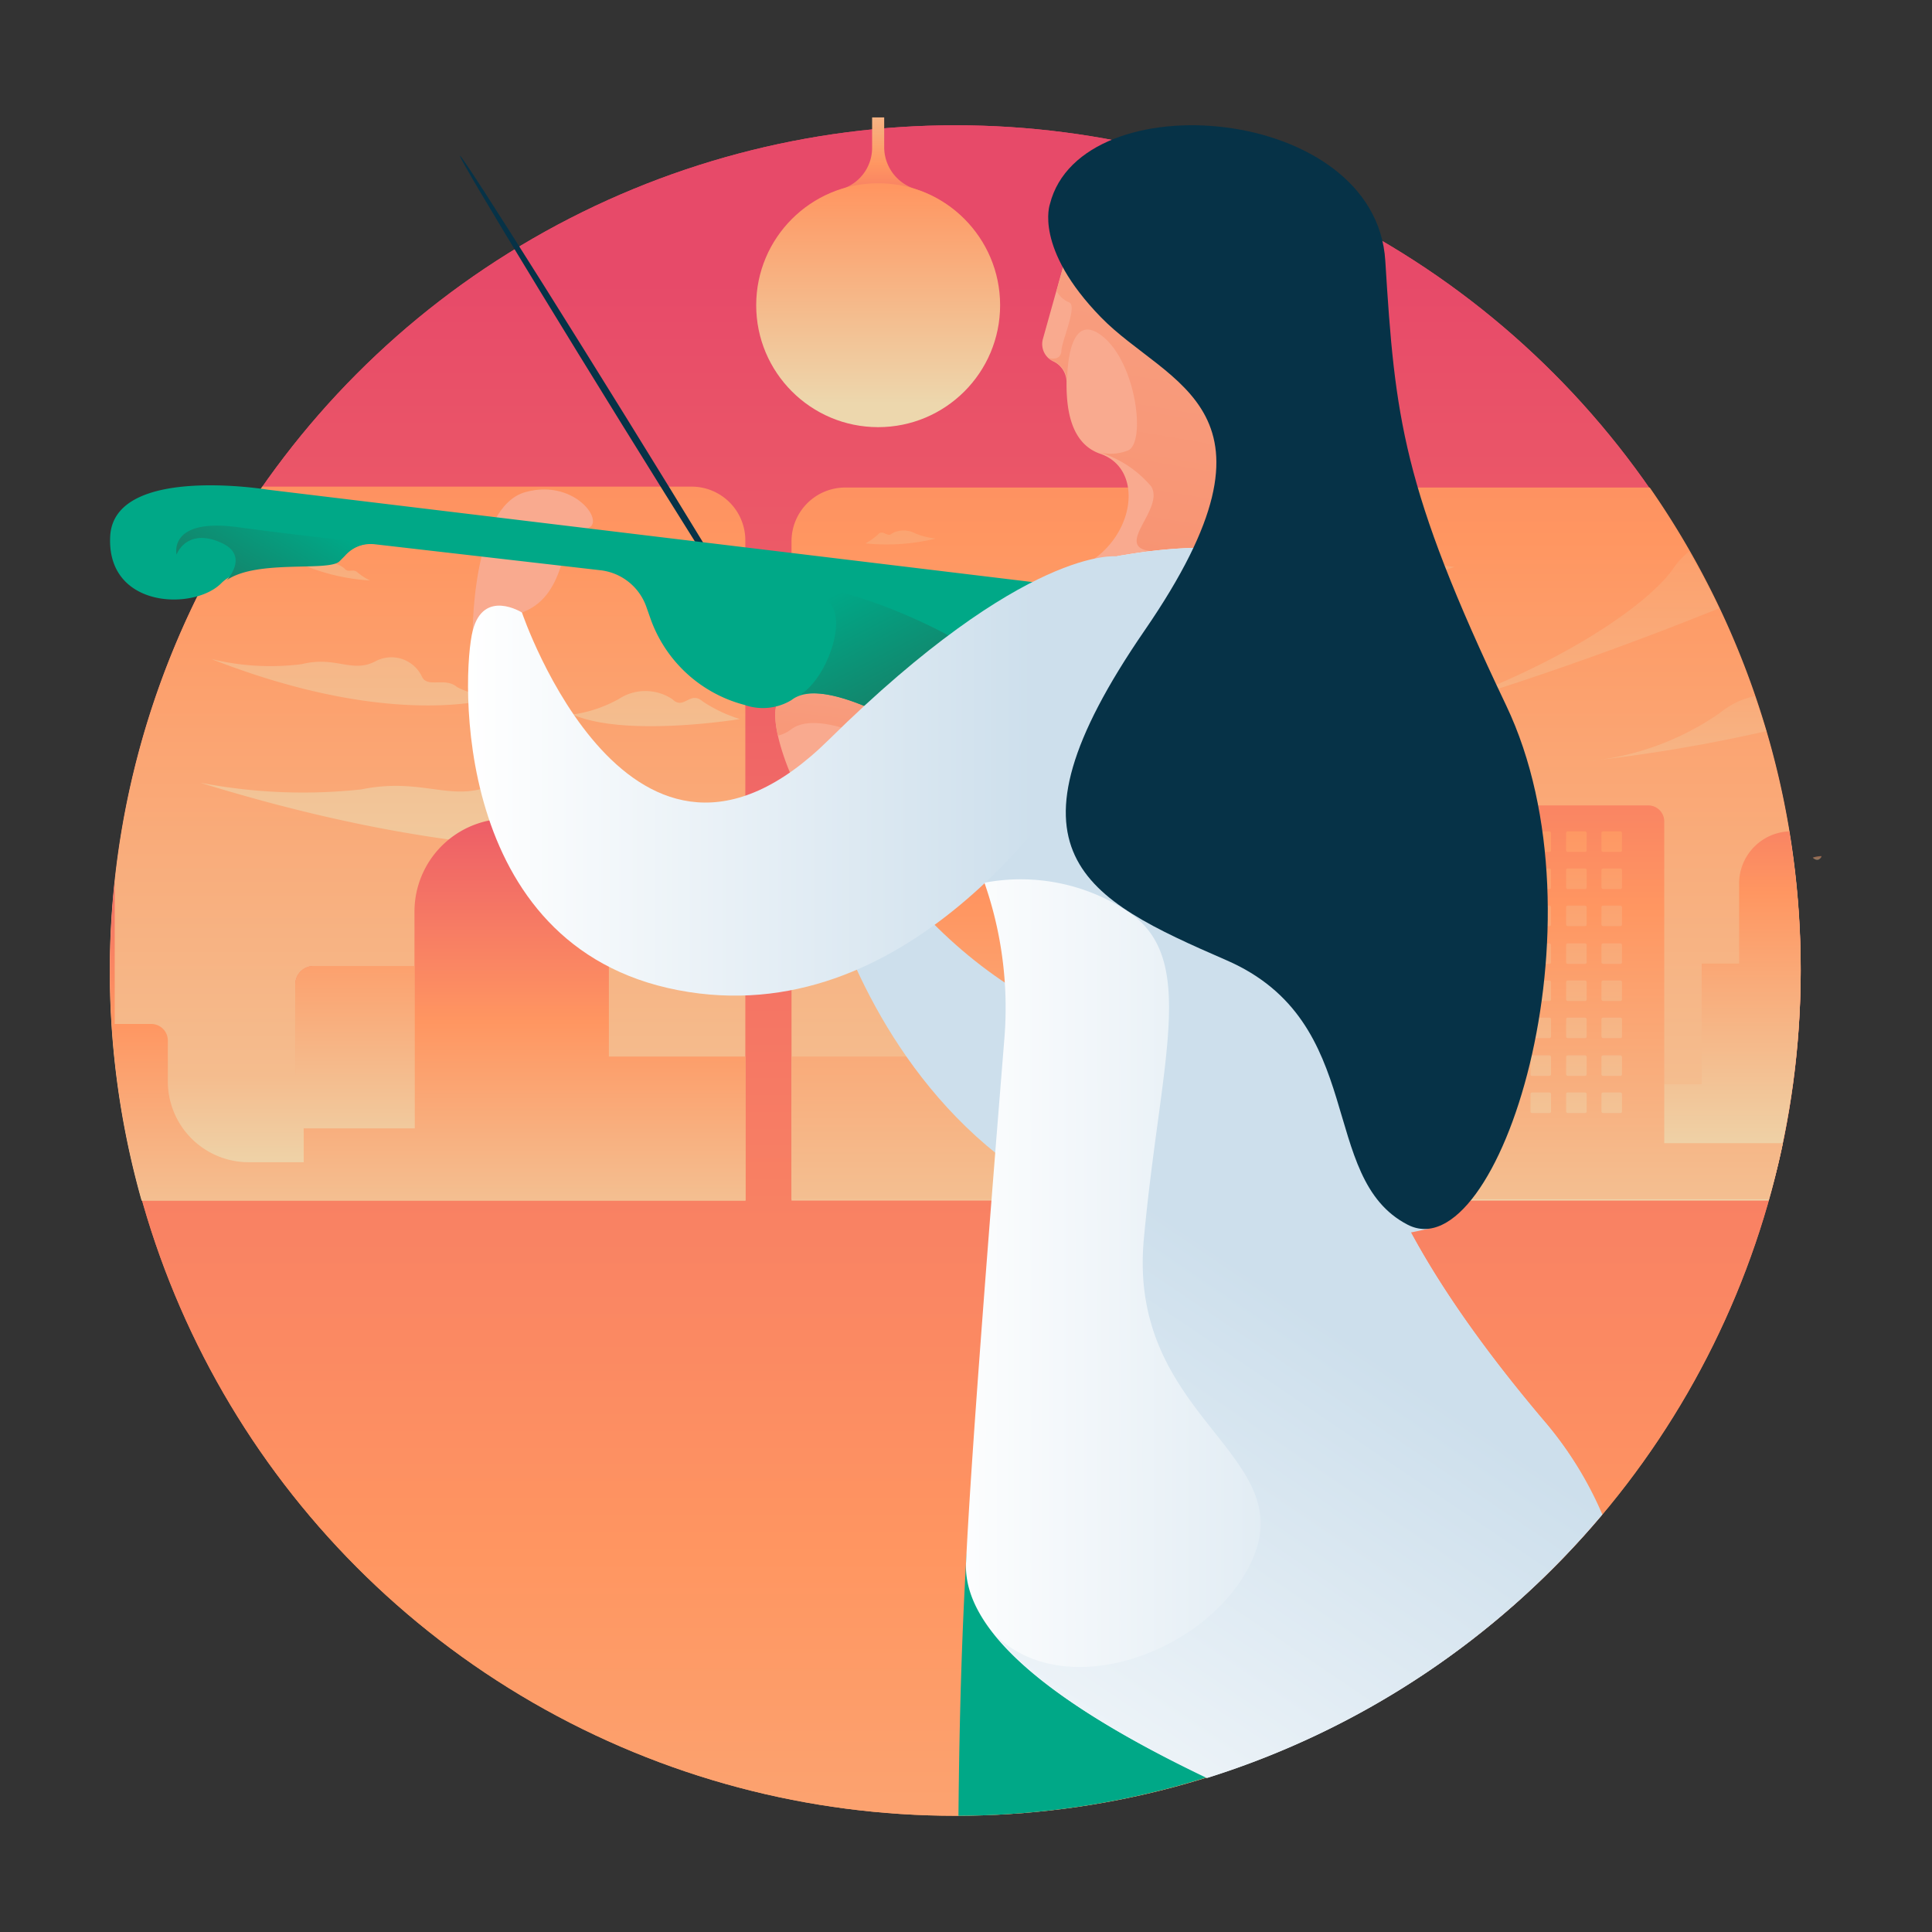 <svg xmlns="http://www.w3.org/2000/svg" xmlns:xlink="http://www.w3.org/1999/xlink" viewBox="0 0 64 64"><rect x="0" y="0" width="64" height="64" fill="#333333" stroke="none"/><defs><style>.cls-1{isolation:isolate;}.cls-2{fill:url(#linear-gradient);}.cls-3{fill:url(#linear-gradient-3);}.cls-4{fill:url(#linear-gradient-4);}.cls-5{fill:url(#linear-gradient-5);}.cls-6{fill:url(#linear-gradient-6);}.cls-7{fill:url(#linear-gradient-7);}.cls-8{fill:url(#linear-gradient-8);}.cls-9{fill:url(#linear-gradient-9);}.cls-10{fill:url(#linear-gradient-10);}.cls-11{fill:url(#linear-gradient-11);}.cls-12{fill:url(#linear-gradient-12);}.cls-13{fill:url(#linear-gradient-13);}.cls-14{fill:url(#linear-gradient-14);}.cls-15{fill:url(#linear-gradient-15);}.cls-16{fill:url(#linear-gradient-16);}.cls-17{fill:url(#linear-gradient-17);}.cls-18{fill:url(#linear-gradient-18);}.cls-19{fill:url(#linear-gradient-19);}.cls-20{fill:url(#linear-gradient-20);}.cls-21{fill:url(#linear-gradient-21);}.cls-22{fill:url(#linear-gradient-22);}.cls-23{fill:url(#linear-gradient-23);}.cls-24{fill:url(#linear-gradient-24);}.cls-25{fill:url(#linear-gradient-25);}.cls-26{fill:url(#linear-gradient-26);}.cls-27{fill:url(#linear-gradient-27);}.cls-28{fill:url(#linear-gradient-28);}.cls-29{fill:url(#linear-gradient-29);}.cls-30{fill:url(#linear-gradient-30);}.cls-31{fill:url(#linear-gradient-31);}.cls-32{fill:url(#linear-gradient-32);}.cls-33{fill:url(#linear-gradient-33);}.cls-34{fill:url(#linear-gradient-34);}.cls-35{fill:url(#linear-gradient-35);}.cls-36{fill:url(#linear-gradient-36);}.cls-37{fill:url(#linear-gradient-37);}.cls-38{fill:url(#linear-gradient-38);}.cls-39{fill:url(#linear-gradient-39);}.cls-40{fill:url(#linear-gradient-40);}.cls-41{fill:url(#linear-gradient-41);}.cls-42{fill:url(#linear-gradient-42);}.cls-43{fill:url(#linear-gradient-43);}.cls-44{fill:url(#linear-gradient-44);}.cls-45{fill:url(#linear-gradient-45);}.cls-46{fill:url(#linear-gradient-46);}.cls-47{fill:url(#linear-gradient-47);}.cls-48{fill:url(#linear-gradient-48);}.cls-49{fill:url(#linear-gradient-49);}.cls-50{fill:url(#linear-gradient-50);}.cls-51{fill:url(#linear-gradient-51);}.cls-52{fill:url(#linear-gradient-52);}.cls-53{fill:url(#linear-gradient-53);}.cls-54{fill:url(#linear-gradient-54);}.cls-55{fill:url(#linear-gradient-55);}.cls-56{fill:url(#linear-gradient-56);}.cls-57{fill:url(#linear-gradient-57);}.cls-58{fill:url(#linear-gradient-58);}.cls-59{fill:url(#linear-gradient-59);}.cls-60{fill:url(#linear-gradient-60);}.cls-61{fill:url(#linear-gradient-61);}.cls-62{opacity:0.49;mix-blend-mode:color-burn;fill:url(#linear-gradient-62);}.cls-63{fill:url(#linear-gradient-63);}.cls-64{fill:url(#linear-gradient-64);}.cls-65{fill:#063247;}.cls-66{fill:#f9aa8f;}.cls-67{fill:url(#linear-gradient-65);}.cls-68{fill:url(#linear-gradient-66);}.cls-69{fill:#00a887;}.cls-70{fill:url(#linear-gradient-67);}.cls-71{fill:url(#linear-gradient-68);}.cls-72{fill:url(#linear-gradient-69);}.cls-73{fill:url(#linear-gradient-70);}.cls-74{fill:url(#linear-gradient-71);}.cls-75{fill:url(#linear-gradient-72);}</style><linearGradient id="linear-gradient" x1="31.65" y1="97.4" x2="31.65" y2="9.29" gradientUnits="userSpaceOnUse"><stop offset="0.02" stop-color="#edd7ad"/><stop offset="0.52" stop-color="#ff9661"/><stop offset="1" stop-color="#e74a69"/></linearGradient><linearGradient id="linear-gradient-3" x1="14.18" y1="49.21" x2="14.18" y2="-11.09" xlink:href="#linear-gradient"/><linearGradient id="linear-gradient-4" x1="1519.25" y1="33.91" x2="1519.25" y2="-11.1" gradientTransform="translate(-1504)" xlink:href="#linear-gradient"/><linearGradient id="linear-gradient-5" x1="1515.77" y1="33.91" x2="1515.77" y2="-11.1" gradientTransform="translate(-1504)" xlink:href="#linear-gradient"/><linearGradient id="linear-gradient-6" x1="1525.74" y1="33.91" x2="1525.74" y2="-11.1" gradientTransform="translate(-1504)" xlink:href="#linear-gradient"/><linearGradient id="linear-gradient-7" x1="1515.11" y1="33.91" x2="1515.11" y2="-11.1" gradientTransform="translate(-1504)" xlink:href="#linear-gradient"/><linearGradient id="linear-gradient-8" x1="14.18" y1="43.61" x2="14.18" y2="24.85" xlink:href="#linear-gradient"/><linearGradient id="linear-gradient-9" x1="1513.65" y1="39.51" x2="1513.65" y2="22.36" gradientTransform="translate(-1504)" xlink:href="#linear-gradient"/><linearGradient id="linear-gradient-10" x1="42.93" y1="49.21" x2="42.93" y2="-11.09" xlink:href="#linear-gradient"/><linearGradient id="linear-gradient-11" x1="52.25" y1="35.56" x2="52.25" y2="-3.57" xlink:href="#linear-gradient"/><linearGradient id="linear-gradient-12" x1="55.53" y1="32.65" x2="55.53" y2="5.87" xlink:href="#linear-gradient"/><linearGradient id="linear-gradient-13" x1="1538.58" y1="40.59" x2="1538.58" y2="-14.81" gradientTransform="translate(-1504)" xlink:href="#linear-gradient"/><linearGradient id="linear-gradient-14" x1="1536.47" y1="40.59" x2="1536.47" y2="-14.81" gradientTransform="translate(-1504)" xlink:href="#linear-gradient"/><linearGradient id="linear-gradient-15" x1="1542.48" y1="40.59" x2="1542.48" y2="-14.81" gradientTransform="translate(-1504)" xlink:href="#linear-gradient"/><linearGradient id="linear-gradient-16" x1="1550.59" y1="40.59" x2="1550.59" y2="-14.81" gradientTransform="translate(-1504)" xlink:href="#linear-gradient"/><linearGradient id="linear-gradient-17" x1="1551.8" y1="40.59" x2="1551.8" y2="-14.81" gradientTransform="translate(-1504)" xlink:href="#linear-gradient"/><linearGradient id="linear-gradient-18" x1="1533.85" y1="40.59" x2="1533.85" y2="-14.81" gradientTransform="translate(-1504)" xlink:href="#linear-gradient"/><linearGradient id="linear-gradient-19" x1="53.11" y1="39.09" x2="53.11" y2="20.78" xlink:href="#linear-gradient"/><linearGradient id="linear-gradient-20" x1="42.64" y1="46.09" x2="42.64" y2="15.22" xlink:href="#linear-gradient"/><linearGradient id="linear-gradient-21" x1="3176.44" y1="41.74" x2="3176.44" y2="13.67" gradientTransform="matrix(1, 0, 0, -1, -3123.04, 55.75)" xlink:href="#linear-gradient"/><linearGradient id="linear-gradient-22" x1="3177.61" y1="41.74" x2="3177.61" y2="13.67" gradientTransform="matrix(1, 0, 0, -1, -3125.39, 55.75)" xlink:href="#linear-gradient"/><linearGradient id="linear-gradient-23" x1="3178.79" y1="41.74" x2="3178.79" y2="13.67" gradientTransform="matrix(1, 0, 0, -1, -3127.74, 55.75)" xlink:href="#linear-gradient"/><linearGradient id="linear-gradient-24" x1="3179.96" y1="41.74" x2="3179.96" y2="13.67" gradientTransform="matrix(1, 0, 0, -1, -3130.09, 55.75)" xlink:href="#linear-gradient"/><linearGradient id="linear-gradient-25" x1="3181.14" y1="41.74" x2="3181.14" y2="13.67" gradientTransform="matrix(1, 0, 0, -1, -3132.44, 55.75)" xlink:href="#linear-gradient"/><linearGradient id="linear-gradient-26" x1="3176.44" y1="41.74" x2="3176.44" y2="13.67" gradientTransform="matrix(1, 0, 0, -1, -3123.04, 58.22)" xlink:href="#linear-gradient"/><linearGradient id="linear-gradient-27" x1="3177.61" y1="41.74" x2="3177.61" y2="13.67" gradientTransform="matrix(1, 0, 0, -1, -3125.39, 58.22)" xlink:href="#linear-gradient"/><linearGradient id="linear-gradient-28" x1="3178.79" y1="41.74" x2="3178.79" y2="13.67" gradientTransform="matrix(1, 0, 0, -1, -3127.74, 58.22)" xlink:href="#linear-gradient"/><linearGradient id="linear-gradient-29" x1="3179.96" y1="41.74" x2="3179.96" y2="13.67" gradientTransform="matrix(1, 0, 0, -1, -3130.09, 58.22)" xlink:href="#linear-gradient"/><linearGradient id="linear-gradient-30" x1="3181.14" y1="41.74" x2="3181.14" y2="13.67" gradientTransform="matrix(1, 0, 0, -1, -3132.44, 58.22)" xlink:href="#linear-gradient"/><linearGradient id="linear-gradient-31" x1="3176.44" y1="41.74" x2="3176.44" y2="13.67" gradientTransform="matrix(1, 0, 0, -1, -3123.04, 60.69)" xlink:href="#linear-gradient"/><linearGradient id="linear-gradient-32" x1="3177.61" y1="41.74" x2="3177.61" y2="13.67" gradientTransform="matrix(1, 0, 0, -1, -3125.39, 60.69)" xlink:href="#linear-gradient"/><linearGradient id="linear-gradient-33" x1="3178.79" y1="41.74" x2="3178.79" y2="13.67" gradientTransform="matrix(1, 0, 0, -1, -3127.74, 60.69)" xlink:href="#linear-gradient"/><linearGradient id="linear-gradient-34" x1="3179.96" y1="41.74" x2="3179.96" y2="13.67" gradientTransform="matrix(1, 0, 0, -1, -3130.09, 60.69)" xlink:href="#linear-gradient"/><linearGradient id="linear-gradient-35" x1="3181.14" y1="41.74" x2="3181.14" y2="13.67" gradientTransform="matrix(1, 0, 0, -1, -3132.44, 60.69)" xlink:href="#linear-gradient"/><linearGradient id="linear-gradient-36" x1="3176.44" y1="41.74" x2="3176.44" y2="13.67" gradientTransform="matrix(1, 0, 0, -1, -3123.04, 63.17)" xlink:href="#linear-gradient"/><linearGradient id="linear-gradient-37" x1="3177.61" y1="41.74" x2="3177.61" y2="13.67" gradientTransform="matrix(1, 0, 0, -1, -3125.39, 63.17)" xlink:href="#linear-gradient"/><linearGradient id="linear-gradient-38" x1="3178.79" y1="41.74" x2="3178.79" y2="13.67" gradientTransform="matrix(1, 0, 0, -1, -3127.74, 63.17)" xlink:href="#linear-gradient"/><linearGradient id="linear-gradient-39" x1="3179.96" y1="41.74" x2="3179.96" y2="13.67" gradientTransform="matrix(1, 0, 0, -1, -3130.09, 63.17)" xlink:href="#linear-gradient"/><linearGradient id="linear-gradient-40" x1="3181.14" y1="41.74" x2="3181.14" y2="13.67" gradientTransform="matrix(1, 0, 0, -1, -3132.44, 63.17)" xlink:href="#linear-gradient"/><linearGradient id="linear-gradient-41" x1="3176.44" y1="41.74" x2="3176.44" y2="13.67" gradientTransform="matrix(1, 0, 0, -1, -3123.04, 65.64)" xlink:href="#linear-gradient"/><linearGradient id="linear-gradient-42" x1="3177.61" y1="41.74" x2="3177.61" y2="13.67" gradientTransform="matrix(1, 0, 0, -1, -3125.39, 65.64)" xlink:href="#linear-gradient"/><linearGradient id="linear-gradient-43" x1="3178.79" y1="41.74" x2="3178.79" y2="13.67" gradientTransform="matrix(1, 0, 0, -1, -3127.74, 65.64)" xlink:href="#linear-gradient"/><linearGradient id="linear-gradient-44" x1="3179.96" y1="41.74" x2="3179.96" y2="13.67" gradientTransform="matrix(1, 0, 0, -1, -3130.09, 65.64)" xlink:href="#linear-gradient"/><linearGradient id="linear-gradient-45" x1="3181.14" y1="41.74" x2="3181.14" y2="13.67" gradientTransform="matrix(1, 0, 0, -1, -3132.44, 65.64)" xlink:href="#linear-gradient"/><linearGradient id="linear-gradient-46" x1="3176.44" y1="41.74" x2="3176.44" y2="13.67" gradientTransform="matrix(1, 0, 0, -1, -3123.04, 68.11)" xlink:href="#linear-gradient"/><linearGradient id="linear-gradient-47" x1="3177.61" y1="41.74" x2="3177.61" y2="13.67" gradientTransform="matrix(1, 0, 0, -1, -3125.39, 68.11)" xlink:href="#linear-gradient"/><linearGradient id="linear-gradient-48" x1="3178.79" y1="41.74" x2="3178.79" y2="13.67" gradientTransform="matrix(1, 0, 0, -1, -3127.74, 68.11)" xlink:href="#linear-gradient"/><linearGradient id="linear-gradient-49" x1="3179.96" y1="41.74" x2="3179.96" y2="13.67" gradientTransform="matrix(1, 0, 0, -1, -3130.09, 68.11)" xlink:href="#linear-gradient"/><linearGradient id="linear-gradient-50" x1="3181.14" y1="41.74" x2="3181.14" y2="13.67" gradientTransform="matrix(1, 0, 0, -1, -3132.44, 68.11)" xlink:href="#linear-gradient"/><linearGradient id="linear-gradient-51" x1="3176.44" y1="41.74" x2="3176.44" y2="13.67" gradientTransform="matrix(1, 0, 0, -1, -3123.04, 70.59)" xlink:href="#linear-gradient"/><linearGradient id="linear-gradient-52" x1="3177.61" y1="41.74" x2="3177.61" y2="13.67" gradientTransform="matrix(1, 0, 0, -1, -3125.39, 70.59)" xlink:href="#linear-gradient"/><linearGradient id="linear-gradient-53" x1="3178.79" y1="41.74" x2="3178.79" y2="13.67" gradientTransform="matrix(1, 0, 0, -1, -3127.74, 70.59)" xlink:href="#linear-gradient"/><linearGradient id="linear-gradient-54" x1="3179.96" y1="41.74" x2="3179.96" y2="13.67" gradientTransform="matrix(1, 0, 0, -1, -3130.09, 70.59)" xlink:href="#linear-gradient"/><linearGradient id="linear-gradient-55" x1="3181.14" y1="41.74" x2="3181.14" y2="13.67" gradientTransform="matrix(1, 0, 0, -1, -3132.44, 70.59)" xlink:href="#linear-gradient"/><linearGradient id="linear-gradient-56" x1="3176.44" y1="41.74" x2="3176.44" y2="13.67" gradientTransform="matrix(1, 0, 0, -1, -3123.04, 73.06)" xlink:href="#linear-gradient"/><linearGradient id="linear-gradient-57" x1="3177.61" y1="41.74" x2="3177.61" y2="13.67" gradientTransform="matrix(1, 0, 0, -1, -3125.39, 73.06)" xlink:href="#linear-gradient"/><linearGradient id="linear-gradient-58" x1="3178.79" y1="41.74" x2="3178.79" y2="13.67" gradientTransform="matrix(1, 0, 0, -1, -3127.74, 73.06)" xlink:href="#linear-gradient"/><linearGradient id="linear-gradient-59" x1="3179.96" y1="41.74" x2="3179.96" y2="13.67" gradientTransform="matrix(1, 0, 0, -1, -3130.09, 73.06)" xlink:href="#linear-gradient"/><linearGradient id="linear-gradient-60" x1="3181.14" y1="41.74" x2="3181.14" y2="13.67" gradientTransform="matrix(1, 0, 0, -1, -3132.44, 73.06)" xlink:href="#linear-gradient"/><linearGradient id="linear-gradient-61" x1="3188.55" y1="39.51" x2="3188.55" y2="22.36" gradientTransform="matrix(-1, 0, 0, 1, 3229.83, 0)" xlink:href="#linear-gradient"/><linearGradient id="linear-gradient-62" x1="3169.63" y1="28.53" x2="3169.63" y2="28.21" gradientTransform="matrix(-1, 0, 0, 1, 3229.83, 0)" xlink:href="#linear-gradient"/><linearGradient id="linear-gradient-63" x1="1533.09" y1="1.94" x2="1533.09" y2="8.63" gradientTransform="translate(-1504)" xlink:href="#linear-gradient"/><linearGradient id="linear-gradient-64" x1="1533.09" y1="13.65" x2="1533.09" y2="-0.69" gradientTransform="translate(-1504)" xlink:href="#linear-gradient"/><linearGradient id="linear-gradient-65" x1="26.91" y1="27.58" x2="27.92" y2="18.94" gradientUnits="userSpaceOnUse"><stop offset="0" stop-color="#f78e6b"/><stop offset="1" stop-color="#f9aa8f"/></linearGradient><linearGradient id="linear-gradient-66" x1="18.76" y1="51.86" x2="28.51" y2="42.73" gradientUnits="userSpaceOnUse"><stop offset="0" stop-color="#fff"/><stop offset="0.84" stop-color="#cddfec"/></linearGradient><linearGradient id="linear-gradient-67" x1="27.7" y1="19.65" x2="31.23" y2="26.47" gradientUnits="userSpaceOnUse"><stop offset="0" stop-color="#00a887"/><stop offset="1" stop-color="#256351"/></linearGradient><linearGradient id="linear-gradient-68" x1="36.77" y1="23.73" x2="41" y2="-1.13" xlink:href="#linear-gradient-65"/><linearGradient id="linear-gradient-69" x1="30.98" y1="38.52" x2="53.08" y2="38.52" xlink:href="#linear-gradient-66"/><linearGradient id="linear-gradient-70" x1="25.98" y1="61.31" x2="42.35" y2="37.06" xlink:href="#linear-gradient-66"/><linearGradient id="linear-gradient-71" x1="15.5" y1="25.69" x2="37.9" y2="25.69" xlink:href="#linear-gradient-66"/><linearGradient id="linear-gradient-72" x1="9.86" y1="16.84" x2="6.57" y2="22.18" xlink:href="#linear-gradient-67"/></defs><title>violin</title><g class="cls-1"><g id="Layer_1" data-name="Layer 1"><circle class="cls-2" cx="31.65" cy="32.15" r="28"/><circle class="cls-2" cx="31.65" cy="32.15" r="28"/><path class="cls-3" d="M22.93,16.12H8.69a28,28,0,0,0-4,23.65h20V17.9A1.78,1.78,0,0,0,22.93,16.12Z"/><path class="cls-4" d="M6.64,25.93a18,18,0,0,0,5.33.22c2-.41,3,.44,4.32-.14a2.34,2.34,0,0,1,2.84.74c.37.55,1.37,0,2.12.49a6.24,6.24,0,0,0,2.61.45S18.18,29.5,6.64,25.93Z"/><path class="cls-5" d="M7,21.83A8.22,8.22,0,0,0,10,22c1.13-.28,1.65.31,2.43-.09a1.12,1.12,0,0,1,1.55.51c.18.38.77,0,1.16.34a2.83,2.83,0,0,0,1.44.31S13.26,24.28,7,21.83Z"/><path class="cls-6" d="M24.51,23.82s-3.78.62-5.54-.15a4.43,4.43,0,0,0,1.52-.51,1.61,1.61,0,0,1,1.78,0c.39.38.58-.29,1,.07A4.73,4.73,0,0,0,24.51,23.82Z"/><path class="cls-7" d="M12.26,19.23a6.85,6.85,0,0,1-2.3-.55,2.39,2.39,0,0,0,.7,0,.81.81,0,0,1,.75.15c.12.16.28,0,.42.12A1.92,1.92,0,0,0,12.26,19.23Z"/><path class="cls-8" d="M20.17,27.12H16.81a3.08,3.08,0,0,0-3.08,3.08V32H10.39a.61.61,0,0,0-.61.61v3H5.56V34.47A.55.55,0,0,0,5,33.92H3.8V29.2a28.3,28.3,0,0,0-.16,3A28,28,0,0,0,4.7,39.77h20V35H20.17Z"/><path class="cls-9" d="M10.39,32a.61.61,0,0,0-.61.61v3H5.56v.15A2.68,2.68,0,0,0,8.24,38.5h1.82V37.38h3.68V32Z"/><path class="cls-10" d="M59.65,32.15a27.86,27.86,0,0,0-5-16H28a1.78,1.78,0,0,0-1.78,1.78V39.77H58.59A28,28,0,0,0,59.65,32.15Z"/><path class="cls-11" d="M56.95,20.15c-.3-.64-.64-1.26-1-1.88a2.38,2.38,0,0,0-.49.52c-.92,1.35-4.11,3.39-7.91,4.66C47.56,23.46,51.63,22.3,56.95,20.15Z"/><path class="cls-12" d="M58.13,23.06a2.68,2.68,0,0,0-1.16.56,9.17,9.17,0,0,1-4.41,1.6,52.8,52.8,0,0,0,5.95-1Q58.33,23.65,58.13,23.06Z"/><path class="cls-13" d="M43.19,25.93a18,18,0,0,1-5.33.22c-2-.41-3,.44-4.32-.14a2.34,2.34,0,0,0-2.84.74c-.37.55-1.37,0-2.12.49a6.24,6.24,0,0,1-2.61.45S31.65,29.5,43.19,25.93Z"/><path class="cls-14" d="M37.25,22.63a8.22,8.22,0,0,1-3,.16c-1.13-.28-1.65.31-2.43-.09a1.12,1.12,0,0,0-1.55.51c-.18.38-.77,0-1.16.34a2.83,2.83,0,0,1-1.44.31S31,25.08,37.25,22.63Z"/><path class="cls-15" d="M35.78,19.47s3.83-.13,5.4-1.23A4.43,4.43,0,0,1,39.59,18a1.61,1.61,0,0,0-1.75.31c-.31.45-.62-.17-1,.27A4.73,4.73,0,0,1,35.78,19.47Z"/><path class="cls-16" d="M48.18,18.78a9.37,9.37,0,0,1-3.2.53,3.27,3.27,0,0,0,.86-.42,1.11,1.11,0,0,1,1-.21c.23.14.32-.21.59-.08A2.62,2.62,0,0,0,48.18,18.78Z"/><path class="cls-17" d="M49.39,25.19a9.37,9.37,0,0,1-3.2.53,3.27,3.27,0,0,0,.86-.42,1.11,1.11,0,0,1,1-.21c.23.14.32-.21.59-.08A2.62,2.62,0,0,0,49.39,25.19Z"/><path class="cls-18" d="M28.67,18A6.85,6.85,0,0,0,31,17.84a2.39,2.39,0,0,1-.68-.17.81.81,0,0,0-.77,0c-.15.14-.26-.1-.43,0A1.92,1.92,0,0,1,28.67,18Z"/><path class="cls-19" d="M59.65,32.15a28.17,28.17,0,0,0-.38-4.61,1.73,1.73,0,0,0-1.66,1.72v2.66H56.37v4H46.93l-.35,3.84h12A28,28,0,0,0,59.65,32.15Z"/><path class="cls-20" d="M59.06,37.87H55.13V27.21a.53.53,0,0,0-.53-.53H47.67a.53.53,0,0,0-.53.53v6.71h-1.2a.55.55,0,0,0-.55.55v1.15H41.15v-3a.61.61,0,0,0-.61-.61H37.2v-6.7A6.38,6.38,0,0,0,30.82,19h-.05V35H26.22v4.73H58.59C58.76,39.15,58.93,38.51,59.06,37.87Z"/><rect class="cls-21" x="53.06" y="27.53" width="0.68" height="0.68" rx="0.05" ry="0.05" transform="translate(106.79 55.75) rotate(-180)"/><rect class="cls-22" x="51.88" y="27.53" width="0.68" height="0.68" rx="0.05" ry="0.05" transform="translate(104.44 55.75) rotate(-180)"/><rect class="cls-23" x="50.71" y="27.53" width="0.68" height="0.68" rx="0.05" ry="0.05" transform="translate(102.09 55.75) rotate(-180)"/><rect class="cls-24" x="49.53" y="27.53" width="0.68" height="0.68" rx="0.05" ry="0.05" transform="translate(99.75 55.75) rotate(-180)"/><rect class="cls-25" x="48.36" y="27.53" width="0.68" height="0.68" rx="0.05" ry="0.05" transform="translate(97.4 55.75) rotate(-180)"/><rect class="cls-26" x="53.06" y="28.77" width="0.68" height="0.68" rx="0.05" ry="0.05" transform="translate(106.79 58.22) rotate(-180)"/><rect class="cls-27" x="51.88" y="28.77" width="0.68" height="0.68" rx="0.05" ry="0.05" transform="translate(104.44 58.22) rotate(-180)"/><rect class="cls-28" x="50.71" y="28.77" width="0.68" height="0.68" rx="0.05" ry="0.05" transform="translate(102.09 58.22) rotate(-180)"/><rect class="cls-29" x="49.53" y="28.77" width="0.68" height="0.68" rx="0.05" ry="0.05" transform="translate(99.75 58.22) rotate(-180)"/><rect class="cls-30" x="48.36" y="28.77" width="0.68" height="0.68" rx="0.05" ry="0.05" transform="translate(97.4 58.22) rotate(-180)"/><rect class="cls-31" x="53.06" y="30.01" width="0.68" height="0.68" rx="0.05" ry="0.05" transform="translate(106.79 60.69) rotate(-180)"/><rect class="cls-32" x="51.88" y="30.01" width="0.68" height="0.68" rx="0.05" ry="0.05" transform="translate(104.44 60.69) rotate(-180)"/><rect class="cls-33" x="50.71" y="30.01" width="0.68" height="0.68" rx="0.05" ry="0.05" transform="translate(102.09 60.69) rotate(-180)"/><rect class="cls-34" x="49.53" y="30.01" width="0.68" height="0.68" rx="0.05" ry="0.05" transform="translate(99.75 60.69) rotate(-180)"/><rect class="cls-35" x="48.36" y="30.01" width="0.68" height="0.68" rx="0.05" ry="0.05" transform="translate(97.4 60.69) rotate(-180)"/><rect class="cls-36" x="53.06" y="31.24" width="0.68" height="0.68" rx="0.05" ry="0.05" transform="translate(106.79 63.17) rotate(-180)"/><rect class="cls-37" x="51.88" y="31.24" width="0.68" height="0.68" rx="0.05" ry="0.05" transform="translate(104.44 63.17) rotate(-180)"/><rect class="cls-38" x="50.71" y="31.24" width="0.68" height="0.68" rx="0.05" ry="0.05" transform="translate(102.09 63.17) rotate(-180)"/><rect class="cls-39" x="49.53" y="31.24" width="0.68" height="0.68" rx="0.05" ry="0.05" transform="translate(99.75 63.17) rotate(-180)"/><rect class="cls-40" x="48.36" y="31.24" width="0.68" height="0.68" rx="0.05" ry="0.05" transform="translate(97.4 63.17) rotate(-180)"/><rect class="cls-41" x="53.06" y="32.48" width="0.68" height="0.68" rx="0.05" ry="0.05" transform="translate(106.79 65.64) rotate(-180)"/><rect class="cls-42" x="51.88" y="32.48" width="0.68" height="0.68" rx="0.05" ry="0.05" transform="translate(104.44 65.64) rotate(-180)"/><rect class="cls-43" x="50.71" y="32.48" width="0.68" height="0.68" rx="0.05" ry="0.05" transform="translate(102.09 65.64) rotate(-180)"/><rect class="cls-44" x="49.53" y="32.48" width="0.68" height="0.68" rx="0.05" ry="0.05" transform="translate(99.75 65.64) rotate(-180)"/><rect class="cls-45" x="48.36" y="32.48" width="0.68" height="0.68" rx="0.05" ry="0.05" transform="translate(97.4 65.64) rotate(-180)"/><rect class="cls-46" x="53.06" y="33.72" width="0.68" height="0.68" rx="0.05" ry="0.05" transform="translate(106.79 68.11) rotate(-180)"/><rect class="cls-47" x="51.88" y="33.72" width="0.68" height="0.68" rx="0.05" ry="0.05" transform="translate(104.44 68.11) rotate(-180)"/><rect class="cls-48" x="50.71" y="33.72" width="0.68" height="0.68" rx="0.05" ry="0.05" transform="translate(102.09 68.11) rotate(-180)"/><rect class="cls-49" x="49.53" y="33.72" width="0.68" height="0.68" rx="0.05" ry="0.05" transform="translate(99.75 68.11) rotate(-180)"/><rect class="cls-50" x="48.36" y="33.72" width="0.68" height="0.68" rx="0.05" ry="0.05" transform="translate(97.4 68.11) rotate(-180)"/><rect class="cls-51" x="53.06" y="34.95" width="0.68" height="0.68" rx="0.05" ry="0.05" transform="translate(106.79 70.59) rotate(-180)"/><rect class="cls-52" x="51.88" y="34.95" width="0.68" height="0.68" rx="0.05" ry="0.05" transform="translate(104.44 70.59) rotate(-180)"/><rect class="cls-53" x="50.71" y="34.95" width="0.68" height="0.68" rx="0.05" ry="0.05" transform="translate(102.09 70.59) rotate(-180)"/><rect class="cls-54" x="49.53" y="34.95" width="0.68" height="0.68" rx="0.05" ry="0.05" transform="translate(99.75 70.59) rotate(-180)"/><rect class="cls-55" x="48.36" y="34.95" width="0.68" height="0.68" rx="0.05" ry="0.05" transform="translate(97.4 70.59) rotate(-180)"/><rect class="cls-56" x="53.06" y="36.19" width="0.68" height="0.68" rx="0.05" ry="0.05" transform="translate(106.79 73.06) rotate(-180)"/><rect class="cls-57" x="51.88" y="36.19" width="0.68" height="0.68" rx="0.05" ry="0.05" transform="translate(104.44 73.06) rotate(-180)"/><rect class="cls-58" x="50.71" y="36.19" width="0.68" height="0.68" rx="0.05" ry="0.05" transform="translate(102.09 73.06) rotate(-180)"/><rect class="cls-59" x="49.53" y="36.19" width="0.68" height="0.68" rx="0.05" ry="0.05" transform="translate(99.75 73.06) rotate(-180)"/><rect class="cls-60" x="48.36" y="36.19" width="0.68" height="0.68" rx="0.05" ry="0.05" transform="translate(97.4 73.06) rotate(-180)"/><path class="cls-61" d="M40.54,32a.61.61,0,0,1,.61.61v3h4.22v.15A2.68,2.68,0,0,1,42.7,38.5H40.88V37.38H37.2V32Z"/><path class="cls-62" d="M60.34,28.36s0,.07-.11.12h0l-.06,0a.23.23,0,0,1-.12-.07A.9.9,0,0,1,60.34,28.36Z"/><path class="cls-63" d="M29.29,4.89v-1h-.4v1a1.43,1.43,0,0,1-1,1.37,4,4,0,1,0,2.43,0A1.45,1.45,0,0,1,29.29,4.89Z"/><circle class="cls-64" cx="29.09" cy="10.11" r="4.04"/><ellipse class="cls-65" cx="20.67" cy="13.94" rx="0.12" ry="10.33" transform="translate(-4.24 12.97) rotate(-31.76)"/><path class="cls-66" d="M26.21,25.69s-1.08-2.41-.15-2.75,3-.53,3,.34A7.14,7.14,0,0,1,28,25.92"/><path class="cls-67" d="M26.06,22.94c-.45.16-.43.81-.29,1.43a1.21,1.21,0,0,0,.44-.21c.54-.41,1.57-.16,2.57.27a3,3,0,0,0,.3-1.16C29,22.41,27,22.6,26.06,22.94Z"/><path class="cls-68" d="M28.51,27.61l-1.39.84s3.1,16.14,20.21,12.25l-1.91-6.35C36.14,36.57,31,31.4,28.51,27.61Z"/><path class="cls-66" d="M15.66,20.88s0-4.1,1.75-4.58,2.78,1.21,1.93,1.21-.42,2.18-2.05,2.78"/><path class="cls-69" d="M34.52,19.32,8.86,16.22s-5.09-.84-5.21,1.55,2.78,2.46,3.68,1.55,3.56-.4,3.92-.77l.17-.17a1.21,1.21,0,0,1,1-.35l7.47.86a1.83,1.83,0,0,1,1.52,1.21l.12.34a4.51,4.51,0,0,0,3.13,2.91,1.83,1.83,0,0,0,1.56-.16c1.27-1,5.25,1.75,5.25,1.75"/><path class="cls-70" d="M32.89,22.31l-1.24-1.13s-4.21-2.5-8-1.93c0,0,3.37.11,3.87.76s-.14,2.44-1,3c1.52-.41,4.91,1.91,4.91,1.91Z"/><path class="cls-66" d="M35.65,7.29l-1.1,3.93a.63.63,0,0,0,.34.75h0a.76.76,0,0,1,.44.72c0,.7.07,2,1.14,2.35,1.51.54,1.1,3-.82,3.81s7.39,2,7.39,2V19.22s-2.41-6.91-1.81-9.44S36,6,35.65,7.29Z"/><path class="cls-71" d="M41.4,13.17l-4.32-6.4c-.74,0-1.32.14-1.43.52L35,9.64a.85.85,0,0,0,.4.37c.32.08-.22,1.25-.24,1.61s-.41.24-.42.24a.63.63,0,0,0,.17.11.76.76,0,0,1,.44.72s-.05-2.45,1.12-1.59,1.5,3.56.9,3.82a1.53,1.53,0,0,1-1,.05,3.61,3.61,0,0,1,1.77,1.15c.44.76-1.29,2,0,2.14a18.78,18.78,0,0,1,3.1.76l1-2.56C41.9,15.45,41.61,14.28,41.4,13.17Z"/><path class="cls-69" d="M32,51.79c-.13,2.28-.22,5-.25,8.36a27.87,27.87,0,0,0,16.79-5.7c-.49-1-1-1.88-1.39-2.79-1.69-3.87-3.49-5.48-5.31-6.23A7.22,7.22,0,0,0,32,51.79Z"/><path class="cls-72" d="M51.25,47.19c-6.88-8.08-7.67-13.39-4.68-16.77,2.79-3.16,2.24-14.52-10.13-11.88a5.89,5.89,0,0,0-4,3l-1.11,2.1a3.15,3.15,0,0,0,.1,3.13,12.55,12.55,0,0,1,1.84,7.65C32.86,39.51,32.18,48,32,51.79c-.1,2.58,3.75,5.1,8,7.1a28,28,0,0,0,13.08-8.72A12,12,0,0,0,51.25,47.19Z"/><path class="cls-73" d="M51.25,47.19c-6.88-8.08-7.67-13.39-4.68-16.77,2.79-3.16,2.24-14.52-10.13-11.88a5.94,5.94,0,0,0-1.54.56L32.62,29.24a6.44,6.44,0,0,1,4.81,1c2.25,1.59,1,4.92.46,10.82s5.18,7.08,3.59,10.62c-1.35,3-6.14,4.8-8.5,2.49,1.38,1.72,4.11,3.35,7,4.73a28,28,0,0,0,13.08-8.72A12,12,0,0,0,51.25,47.19Z"/><path class="cls-74" d="M37,18.43s-3-.38-9.55,6.08-10.16-4.22-10.16-4.22-1.27-.8-1.63.6-.74,10.46,6.8,11.91,12.69-6.17,14.2-8.53S38.33,18,37,18.43Z"/><path class="cls-65" d="M34.78,6.76s-.54,1.46,1.69,3.75,6.52,3,1.45,10.37-2,8.88,2.71,10.93,3,7.21,6,8.76,6.7-10,3.26-17.21-3.68-9.53-4-14.72S35.81,2.67,34.78,6.76Z"/><path class="cls-75" d="M12.35,18c-1-.11-2.88-.32-4.5-.54-2.29-.3-2,.91-2,.91C6,18,6.48,17.57,7.37,18s.14,1.22.14,1.22h0c1-.7,3.4-.27,3.74-.63l.17-.17A1.21,1.21,0,0,1,12.35,18Z"/></g></g></svg>